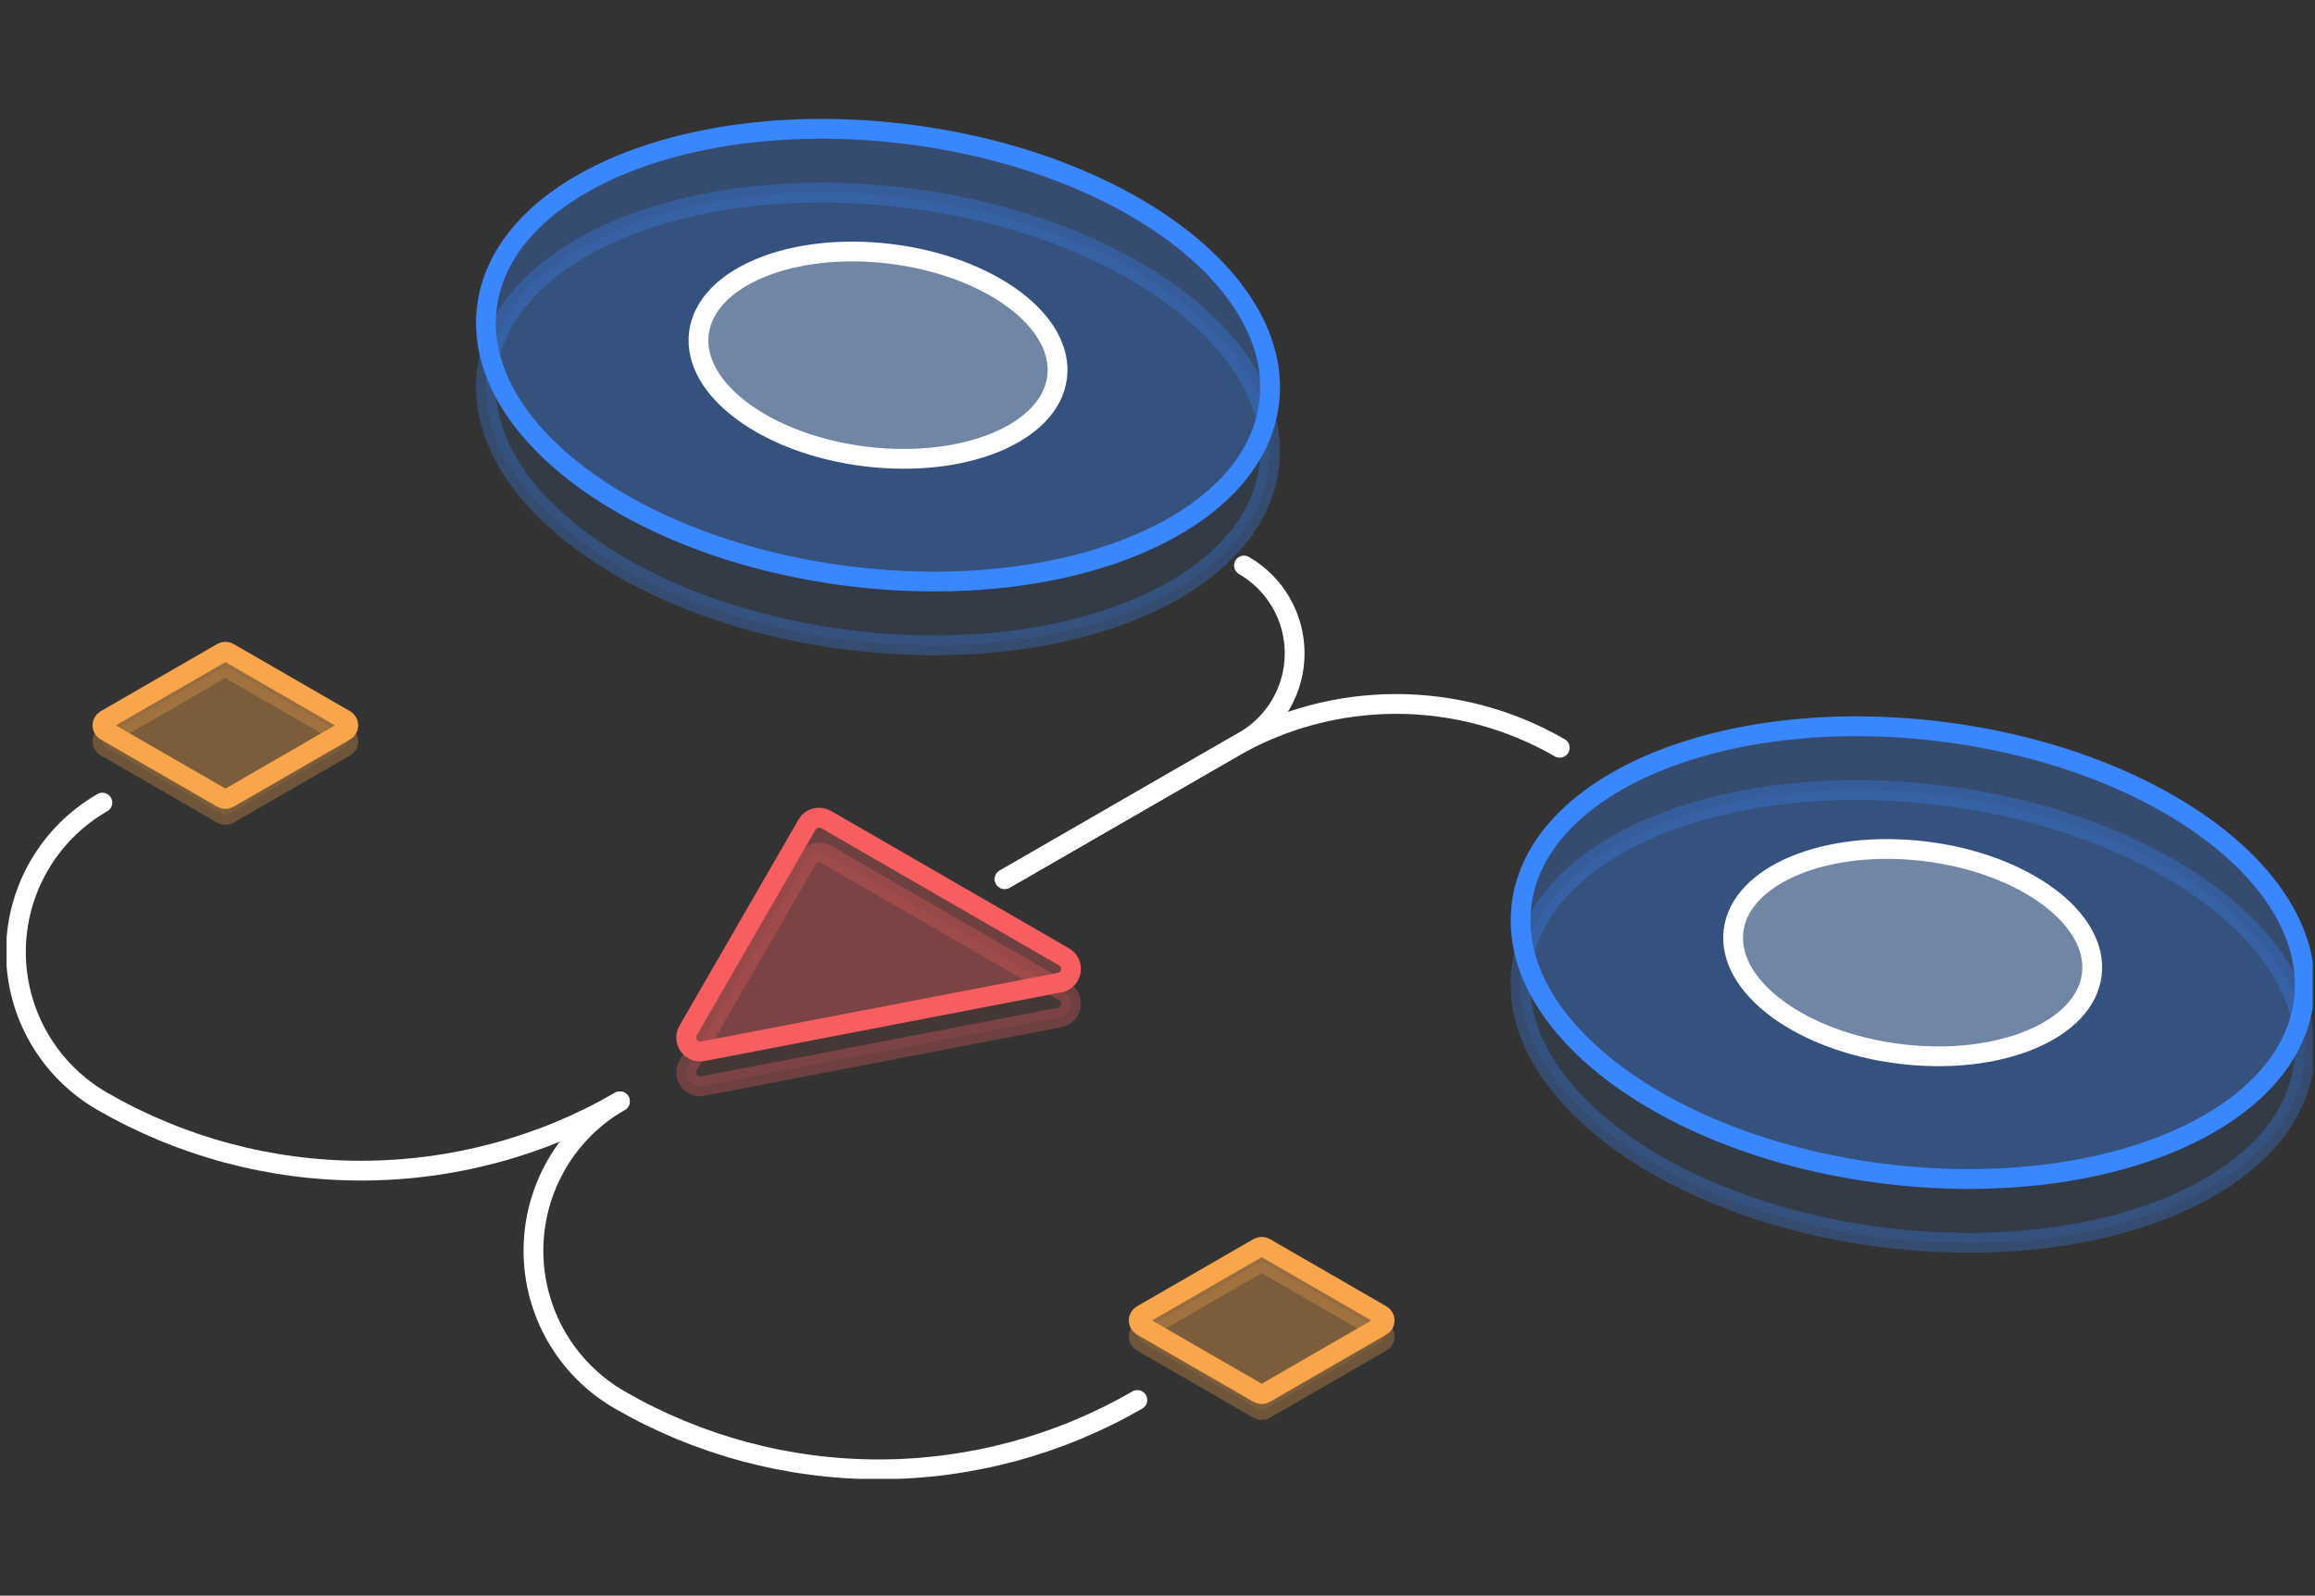 <svg width="351" height="242" viewBox="0 0 351 242" fill="none" xmlns="http://www.w3.org/2000/svg">
<rect x="0" y="0" width="351" height="242" fill="#333333" stroke="none"/>
<g clip-path="url(#clip0_110_1476)">
<g clip-path="url(#clip1_110_1476)">
<path d="M161.337 150.395L125.258 129.565C124.771 129.284 124.191 129.207 123.647 129.352C123.103 129.497 122.639 129.852 122.356 130.339L104.321 161.589C104.119 161.939 104.022 162.34 104.041 162.744C104.061 163.148 104.195 163.537 104.43 163.867C104.664 164.196 104.989 164.451 105.364 164.601C105.739 164.752 106.149 164.791 106.546 164.714L160.669 154.304C161.092 154.222 161.48 154.013 161.781 153.705C162.082 153.398 162.283 153.005 162.355 152.581C162.428 152.156 162.369 151.72 162.187 151.329C162.005 150.939 161.709 150.613 161.337 150.395V150.395Z" fill="#F85E60" fill-opacity="0.1" stroke="#F85E60" stroke-opacity="0.3" stroke-width="3" stroke-miterlimit="10"/>
<path d="M161.337 145.122L125.259 124.291C125.018 124.15 124.751 124.057 124.474 124.019C124.197 123.982 123.915 123.999 123.645 124.071C123.375 124.143 123.122 124.268 122.901 124.439C122.679 124.61 122.494 124.822 122.356 125.065L104.321 156.307C104.121 156.657 104.025 157.058 104.045 157.462C104.064 157.866 104.199 158.255 104.433 158.585C104.667 158.914 104.991 159.17 105.365 159.322C105.739 159.473 106.149 159.515 106.546 159.442L160.669 149.021C161.093 148.942 161.482 148.735 161.784 148.428C162.087 148.121 162.288 147.729 162.36 147.304C162.433 146.879 162.374 146.443 162.191 146.053C162.008 145.663 161.71 145.338 161.337 145.122V145.122Z" fill="#F85E60" fill-opacity="0.3" stroke="#F85E60" stroke-width="3" stroke-miterlimit="10"/>
<path d="M349.301 161.382C351.56 142.849 326.839 124.588 294.086 120.596C261.333 116.603 232.949 128.39 230.69 146.923C228.431 165.456 253.151 183.717 285.905 187.709C318.658 191.702 347.042 179.915 349.301 161.382Z" fill="#3A86FF" fill-opacity="0.1" stroke="#3A86FF" stroke-opacity="0.3" stroke-width="3" stroke-miterlimit="10"/>
<path d="M349.305 151.707C351.564 133.174 326.843 114.913 294.09 110.921C261.336 106.928 232.953 118.715 230.694 137.248C228.435 155.781 253.155 174.041 285.909 178.034C318.662 182.027 347.046 170.239 349.305 151.707Z" fill="#3A86FF" fill-opacity="0.3" stroke="#3A86FF" stroke-width="3" stroke-miterlimit="10"/>
<path d="M317.16 147.788C318.194 139.302 306.873 130.939 291.872 129.111C276.872 127.282 263.874 132.68 262.839 141.167C261.804 149.653 273.126 158.015 288.126 159.844C303.126 161.673 316.125 156.275 317.16 147.788Z" fill="white" fill-opacity="0.3" stroke="white" stroke-width="3" stroke-miterlimit="10"/>
<path d="M192.426 70.77C194.685 52.238 169.964 33.977 137.211 29.985C104.458 25.992 76.074 37.779 73.815 56.312C71.556 74.845 96.276 93.105 129.03 97.098C161.783 101.091 190.167 89.303 192.426 70.77Z" fill="#3A86FF" fill-opacity="0.1" stroke="#3A86FF" stroke-opacity="0.3" stroke-width="3" stroke-miterlimit="10"/>
<path d="M192.43 61.095C194.689 42.562 169.968 24.302 137.215 20.309C104.461 16.317 76.078 28.104 73.819 46.637C71.56 65.17 96.28 83.43 129.034 87.423C161.787 91.415 190.17 79.628 192.43 61.095Z" fill="#3A86FF" fill-opacity="0.3" stroke="#3A86FF" stroke-width="3" stroke-miterlimit="10"/>
<path d="M160.285 57.177C161.319 48.69 149.998 40.328 134.997 38.5C119.997 36.671 106.999 42.069 105.964 50.555C104.929 59.042 116.251 67.404 131.251 69.233C146.251 71.061 159.25 65.664 160.285 57.177Z" fill="white" fill-opacity="0.3" stroke="white" stroke-width="3" stroke-miterlimit="10"/>
<path d="M152.33 133.328L188.612 112.401C190.948 111.05 192.888 109.108 194.237 106.77C195.585 104.433 196.296 101.781 196.296 99.083C196.296 96.384 195.585 93.733 194.237 91.395C192.888 89.057 190.948 87.116 188.612 85.765" stroke="white" stroke-width="3" stroke-miterlimit="10" stroke-linecap="round"/>
<path d="M152.33 133.328L186.87 113.407C194.413 109.053 202.968 106.76 211.678 106.76C220.387 106.76 228.943 109.053 236.485 113.407V113.407" stroke="white" stroke-width="3" stroke-miterlimit="10" stroke-linecap="round"/>
<path d="M93.988 167.027C90.005 169.316 86.695 172.615 84.394 176.592C82.093 180.569 80.881 185.082 80.881 189.677C80.881 194.271 82.093 198.784 84.394 202.761C86.695 206.737 90.005 210.037 93.988 212.326C105.914 219.214 119.444 222.84 133.216 222.84C146.988 222.84 160.518 219.214 172.445 212.326" stroke="white" stroke-width="3" stroke-miterlimit="10" stroke-linecap="round"/>
<path d="M93.988 167.027C82.06 173.915 68.529 177.541 54.755 177.541C40.982 177.541 27.45 173.915 15.522 167.027V167.027C11.539 164.738 8.23 161.439 5.928 157.462C3.627 153.485 2.415 148.972 2.415 144.377C2.415 139.783 3.627 135.27 5.928 131.293C8.23 127.316 11.539 124.017 15.522 121.728V121.728" stroke="white" stroke-width="3" stroke-miterlimit="10" stroke-linecap="round"/>
<path d="M34.66 123.469L52.337 113.262C52.483 113.177 52.605 113.054 52.69 112.908C52.774 112.761 52.819 112.594 52.819 112.425C52.819 112.255 52.774 112.089 52.69 111.942C52.605 111.795 52.483 111.673 52.337 111.588L34.66 101.38C34.513 101.296 34.346 101.251 34.177 101.251C34.007 101.251 33.84 101.296 33.693 101.38L16.006 111.588C15.86 111.673 15.738 111.795 15.653 111.942C15.569 112.089 15.524 112.255 15.524 112.425C15.524 112.594 15.569 112.761 15.653 112.908C15.738 113.054 15.86 113.177 16.006 113.262L33.693 123.469C33.84 123.554 34.007 123.599 34.177 123.599C34.346 123.599 34.513 123.554 34.66 123.469Z" fill="#F9A54B" fill-opacity="0.1" stroke="#F9A54B" stroke-opacity="0.3" stroke-width="3" stroke-miterlimit="10"/>
<path d="M34.66 121.05L52.337 110.843C52.483 110.758 52.605 110.636 52.69 110.489C52.774 110.342 52.819 110.176 52.819 110.006C52.819 109.837 52.774 109.67 52.69 109.523C52.605 109.377 52.483 109.255 52.337 109.17L34.66 98.962C34.513 98.877 34.346 98.832 34.177 98.832C34.007 98.832 33.84 98.877 33.693 98.962L16.006 109.17C15.86 109.255 15.738 109.377 15.653 109.523C15.569 109.67 15.524 109.837 15.524 110.006C15.524 110.176 15.569 110.342 15.653 110.489C15.738 110.636 15.86 110.758 16.006 110.843L33.693 121.05C33.84 121.135 34.007 121.18 34.177 121.18C34.346 121.18 34.513 121.135 34.66 121.05Z" fill="#F9A54B" fill-opacity="0.3" stroke="#F9A54B" stroke-width="3" stroke-miterlimit="10"/>
<path d="M191.785 213.729L209.462 203.522C209.611 203.437 209.734 203.315 209.821 203.167C209.907 203.019 209.952 202.851 209.952 202.68C209.952 202.509 209.907 202.341 209.821 202.193C209.734 202.045 209.611 201.922 209.462 201.838L191.785 191.631C191.638 191.546 191.471 191.501 191.301 191.501C191.131 191.501 190.965 191.546 190.818 191.631L173.131 201.838C172.983 201.922 172.859 202.045 172.772 202.193C172.686 202.341 172.641 202.509 172.641 202.68C172.641 202.851 172.686 203.019 172.772 203.167C172.859 203.315 172.983 203.437 173.131 203.522L190.818 213.729C190.965 213.814 191.131 213.858 191.301 213.858C191.471 213.858 191.638 213.814 191.785 213.729Z" fill="#F9A54B" fill-opacity="0.1" stroke="#F9A54B" stroke-opacity="0.3" stroke-width="3" stroke-miterlimit="10"/>
<path d="M191.785 211.31L209.462 201.103C209.611 201.019 209.734 200.896 209.821 200.748C209.907 200.601 209.952 200.433 209.952 200.261C209.952 200.09 209.907 199.922 209.821 199.774C209.734 199.626 209.611 199.504 209.462 199.42L191.785 189.212C191.638 189.128 191.471 189.083 191.301 189.083C191.131 189.083 190.965 189.128 190.818 189.212L173.131 199.42C172.983 199.504 172.859 199.626 172.772 199.774C172.686 199.922 172.641 200.09 172.641 200.261C172.641 200.433 172.686 200.601 172.772 200.748C172.859 200.896 172.983 201.019 173.131 201.103L190.818 211.31C190.965 211.395 191.131 211.44 191.301 211.44C191.471 211.44 191.638 211.395 191.785 211.31Z" fill="#F9A54B" fill-opacity="0.3" stroke="#F9A54B" stroke-width="3" stroke-miterlimit="10"/>
</g>
</g>
<defs>
<clipPath id="clip0_110_1476">
<rect width="350" height="241" fill="white" transform="translate(0.666 0.889)"/>
</clipPath>
<clipPath id="clip1_110_1476">
<rect width="350" height="206.285" fill="white" transform="translate(1 18)"/>
</clipPath>
</defs>
</svg>

